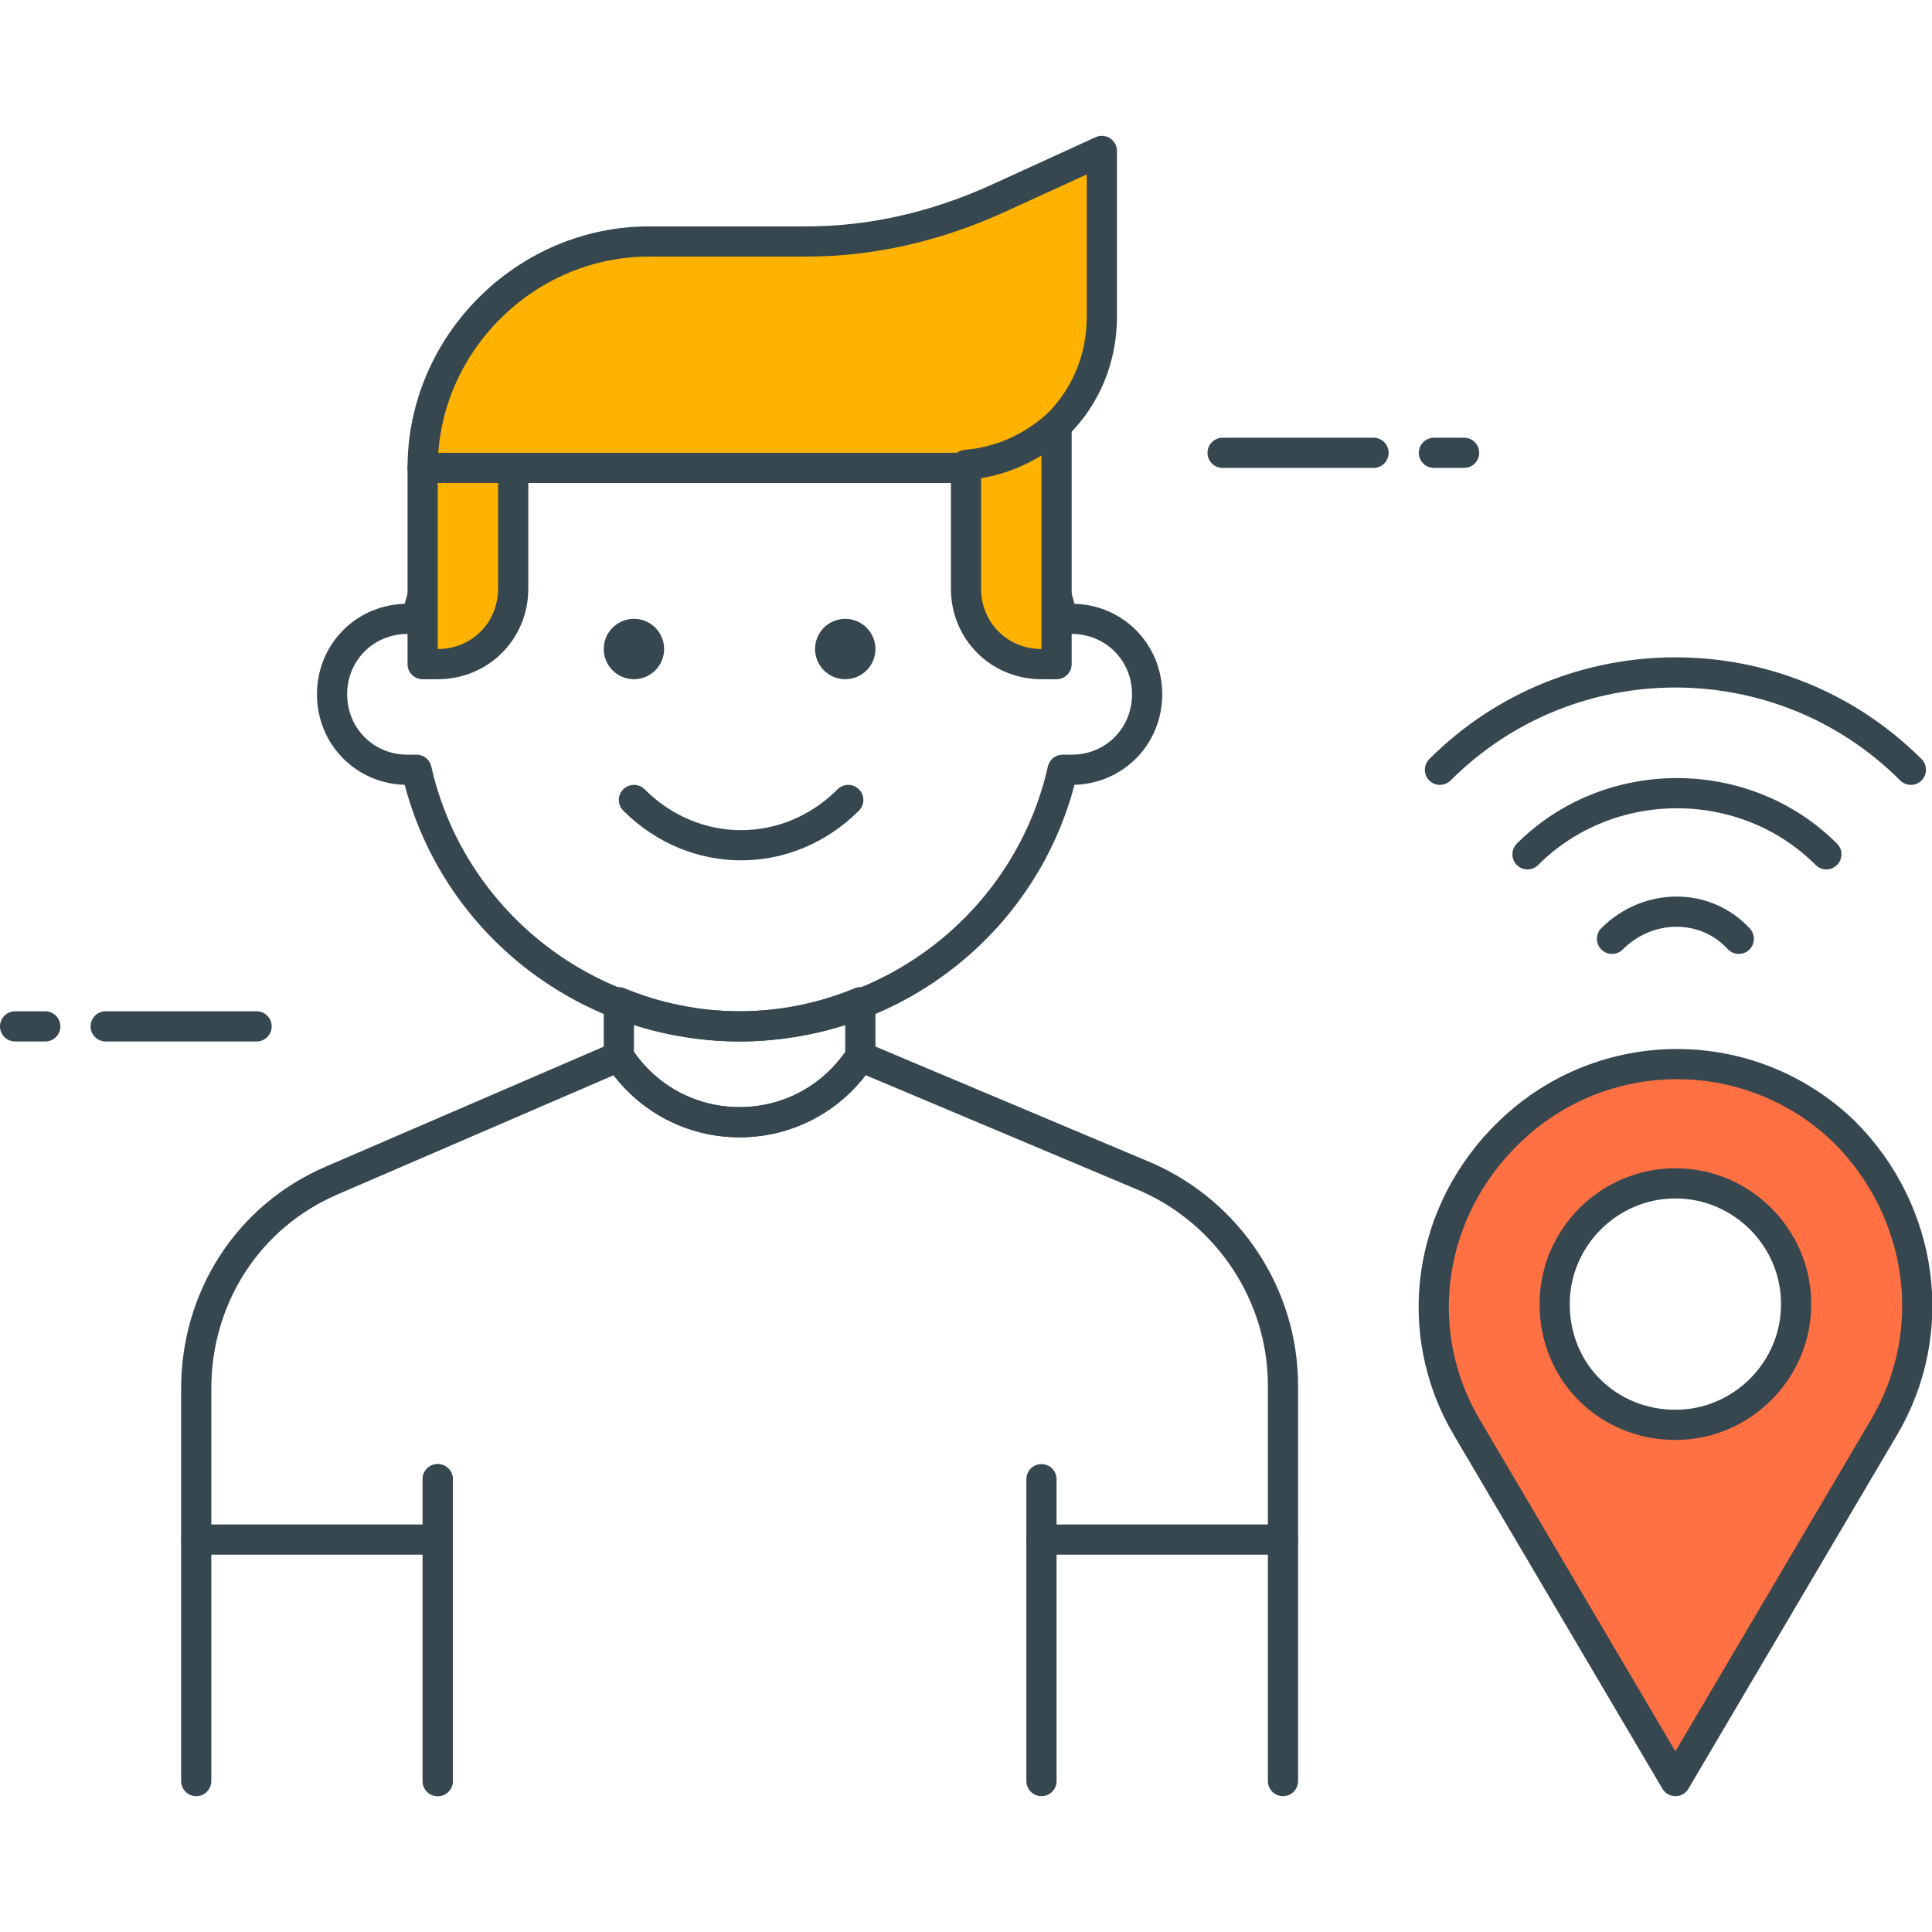 <?xml version="1.0" encoding="utf-8"?>
<!-- Generator: Adobe Illustrator 21.1.0, SVG Export Plug-In . SVG Version: 6.00 Build 0)  -->
<svg version="1.1" id="Icon_Set" xmlns="http://www.w3.org/2000/svg" xmlns:xlink="http://www.w3.org/1999/xlink" x="0px" y="0px"
	 viewBox="0 0 64 64" style="enable-background:new 0 0 64 64;" xml:space="preserve">
<style type="text/css">
	.st0{fill:none;stroke:#37474F;stroke-linecap:round;stroke-linejoin:round;stroke-miterlimit:10;}
	.st1{fill:#FFB300;stroke:#37474F;stroke-linecap:round;stroke-linejoin:round;stroke-miterlimit:10;}
	.st2{fill:#90CAF9;stroke:#37474F;stroke-linecap:round;stroke-linejoin:round;stroke-miterlimit:10;}
	.st3{fill:#FFFFFF;stroke:#37474F;stroke-linecap:round;stroke-linejoin:round;stroke-miterlimit:10;}
	.st4{fill:#FF7043;stroke:#37474F;stroke-linecap:round;stroke-linejoin:round;stroke-miterlimit:10;}
	.st5{fill:#9CCC65;stroke:#37474F;stroke-linecap:round;stroke-linejoin:round;stroke-miterlimit:10;}
	.st6{fill:#37474F;}
	.st7{fill:#37474F;stroke:#37474F;stroke-linecap:round;stroke-linejoin:round;stroke-miterlimit:10;}
	.st8{fill:none;stroke:#37474F;stroke-linecap:square;stroke-linejoin:round;stroke-miterlimit:10;}
</style>
<g id="User_Location">
	<g>
		<g>
			<g>
				<path class="st0" d="M35.5,20.5c-0.1,0-0.2,0-0.3,0c-1.1-4.9-5.5-8.5-10.7-8.5s-9.6,3.6-10.7,8.5c-0.1,0-0.2,0-0.3,0
					c-1.4,0-2.5,1.1-2.5,2.5s1.1,2.5,2.5,2.5c0.1,0,0.2,0,0.3,0c1.1,4.9,5.5,8.5,10.7,8.5s9.6-3.6,10.7-8.5c0.1,0,0.2,0,0.3,0
					c1.4,0,2.5-1.1,2.5-2.5S36.9,20.5,35.5,20.5z"/>
				<path class="st1" d="M14.5,22H14v-6.5h3v4C17,20.9,15.9,22,14.5,22z"/>
				<path class="st1" d="M31.5,15.5H14v0c0-4.1,3.4-7.5,7.5-7.5h5.2C28.9,8,31,7.5,33,6.6L36.5,5v5.5C36.5,13.3,34.3,15.5,31.5,15.5
					z"/>
				<path class="st1" d="M32,15.4v4.1c0,1.4,1.1,2.5,2.5,2.5H35v-7.9C34.2,14.8,33.2,15.3,32,15.4z"/>
				<g>
					<circle class="st6" cx="28" cy="21.5" r="1"/>
					<circle class="st6" cx="21" cy="21.5" r="1"/>
				</g>
				<path class="st0" d="M21,26.5c2,2,5.1,2,7.1,0"/>
			</g>
			<g>
				<line class="st0" x1="14.5" y1="59" x2="14.5" y2="49"/>
				<line class="st0" x1="14.5" y1="51" x2="6.5" y2="51"/>
				<line class="st0" x1="42.5" y1="51" x2="34.5" y2="51"/>
				<line class="st0" x1="14.5" y1="59" x2="14.5" y2="49"/>
				<path class="st0" d="M42.5,59V45.9c0-3-1.8-5.7-4.5-6.9L28.5,35l0,0c-1.9,2.9-6.1,2.9-8,0l0,0L11,39.1c-2.8,1.2-4.5,3.9-4.5,6.9
					V59"/>
				<line class="st0" x1="34.5" y1="59" x2="34.5" y2="49"/>
				<path class="st0" d="M24.5,34c-1.4,0-2.8-0.3-4-0.8V35l0,0c1.9,2.9,6.1,2.9,8,0l0,0v-1.8C27.3,33.7,25.9,34,24.5,34z"/>
			</g>
		</g>
		<g>
			<line class="st0" x1="8.5" y1="34" x2="3.5" y2="34"/>
			<line class="st0" x1="1.5" y1="34" x2="0.5" y2="34"/>
		</g>
		<g>
			<line class="st0" x1="40.5" y1="15" x2="45.5" y2="15"/>
			<line class="st0" x1="47.5" y1="15" x2="48.5" y2="15"/>
		</g>
		<path class="st4" d="M48.6,47.3L55.5,59l6.9-11.7c1.9-3.2,1.3-7.2-1.3-9.8c-3.1-3-8-3-11.1,0C47.3,40.1,46.7,44.1,48.6,47.3z
			 M51.5,43.2c0-2.2,1.8-4,4-4s4,1.8,4,4s-1.8,4-4,4S51.5,45.5,51.5,43.2z"/>
		<g>
			<path class="st0" d="M47.7,25.5c4.3-4.3,11.3-4.3,15.6,0"/>
			<path class="st0" d="M50.6,28.3c2.7-2.7,7.2-2.7,9.9,0"/>
			<path class="st0" d="M53.4,31.1c1.2-1.2,3.1-1.2,4.2,0"/>
		</g>
	</g>
</g>
</svg>
